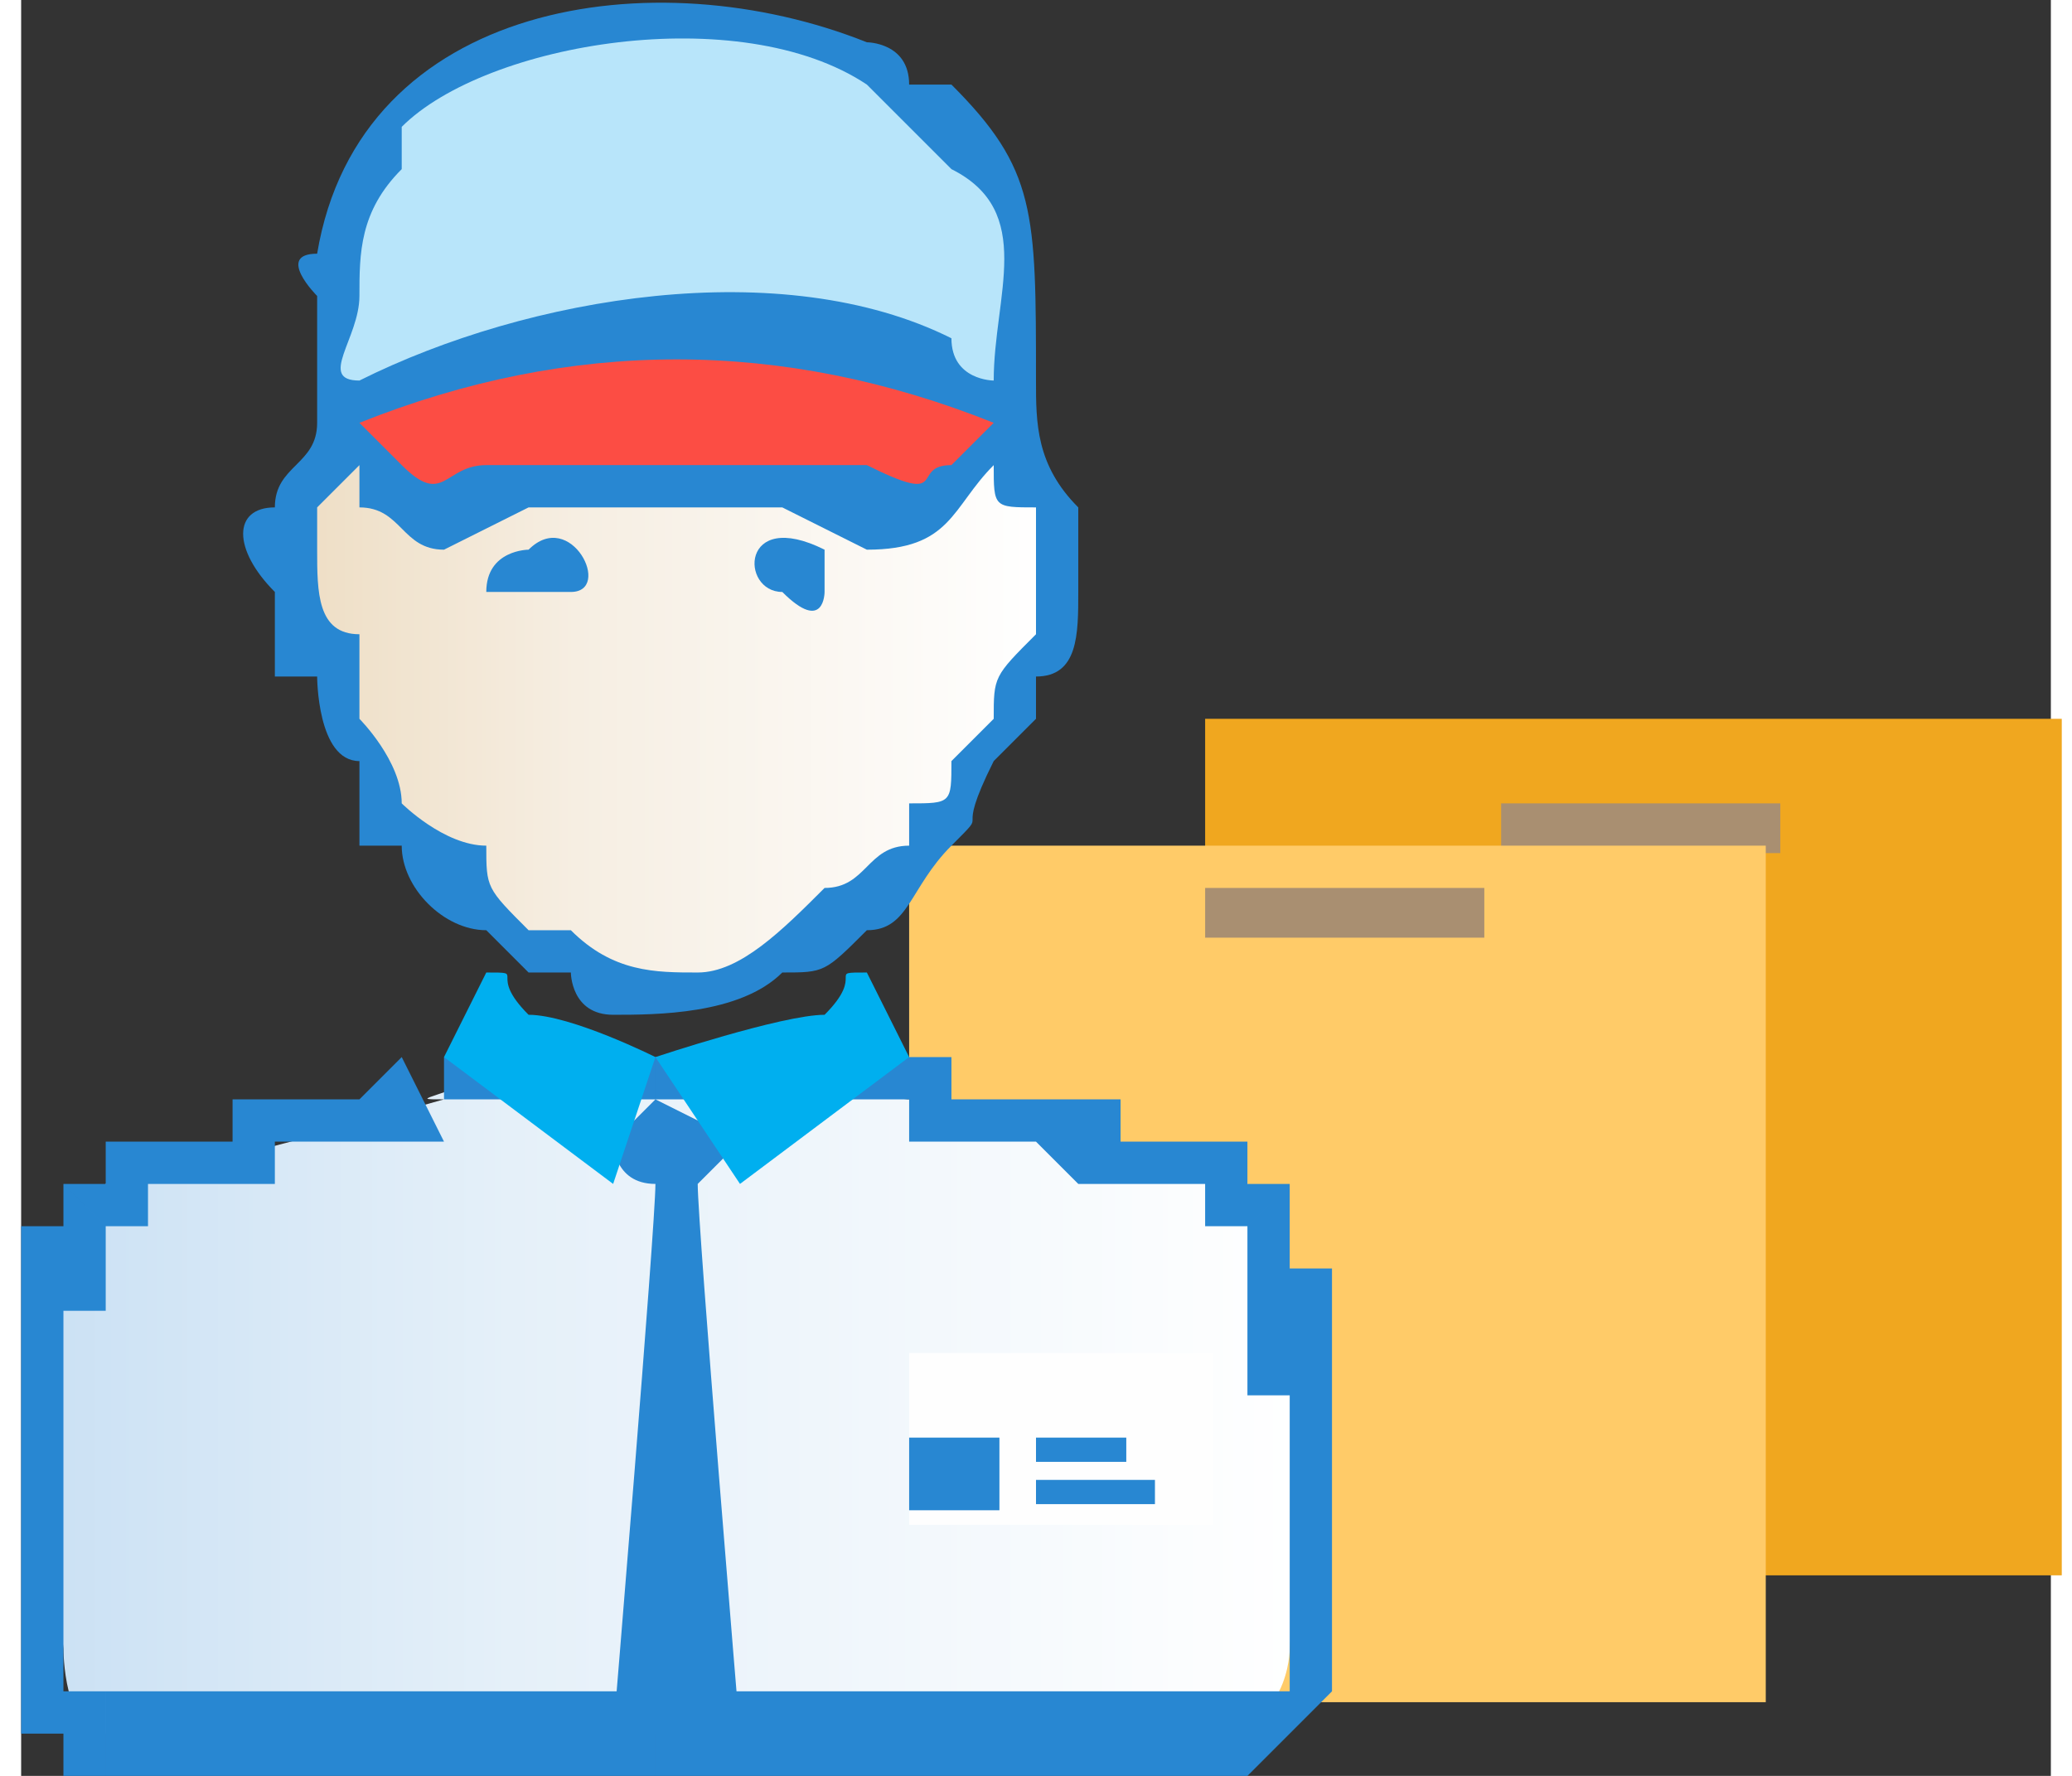 <?xml version="1.0" encoding="UTF-8"?>
<!DOCTYPE svg PUBLIC "-//W3C//DTD SVG 1.1//EN" "http://www.w3.org/Graphics/SVG/1.1/DTD/svg11.dtd">
<!-- Creator: CorelDRAW X7 -->
<svg xmlns="http://www.w3.org/2000/svg" xml:space="preserve" width="49px" height="42px" version="1.1" style="shape-rendering:geometricPrecision; text-rendering:geometricPrecision; image-rendering:optimizeQuality; fill-rule:evenodd; clip-rule:evenodd"
viewBox="0 0 48 42"
 xmlns:xlink="http://www.w3.org/1999/xlink">
 <rect x="0" y="0" width="48" height="42" fill="#333333" stroke="none"/>
 <defs>
  <style type="text/css">
   <![CDATA[
    .fil10 {fill:#FEFEFE}
    .fil1 {fill:#A98F71}
    .fil5 {fill:#B8E5FA}
    .fil9 {fill:#00AFEF}
    .fil3 {fill:#2887D2}
    .fil0 {fill:#F0A71F}
    .fil6 {fill:#FC4D44}
    .fil2 {fill:#FFCB68}
    .fil8 {fill:#2887D2;fill-rule:nonzero}
    .fil7 {fill:url(#id0)}
    .fil4 {fill:url(#id1)}
   ]]>
  </style>
  <linearGradient id="id0" gradientUnits="userSpaceOnUse" x1="0.655" y1="33.226" x2="30.229" y2="33.226">
   <stop offset="0" style="stop-opacity:1; stop-color:#CBE1F4"/>
   <stop offset="0.369" style="stop-opacity:1; stop-color:#E5F0F9"/>
   <stop offset="1" style="stop-opacity:1; stop-color:white"/>
  </linearGradient>
  <linearGradient id="id1" gradientUnits="userSpaceOnUse" x1="6.635" y1="17.068" x2="24.203" y2="17.068">
   <stop offset="0" style="stop-opacity:1; stop-color:#EEDEC5"/>
   <stop offset="0.369" style="stop-opacity:1; stop-color:#F6EEE2"/>
   <stop offset="1" style="stop-opacity:1; stop-color:white"/>
  </linearGradient>
 </defs>
 <g id="Layer_x0020_1">
  <g id="_803263096">
   <g>
    <rect class="fil0" x="28" y="17" width="20.258" height="20.257"/>
    <rect class="fil1" x="35" y="19" width="6.602" height="1.176"/>
   </g>
   <g>
    <rect class="fil2" x="21" y="20" width="20.258" height="20.257"/>
    <rect class="fil1" x="28" y="21" width="6.602" height="1.176"/>
   </g>
   <g>
    <g>
     <path class="fil3" d="M7 7l0 3c0,1 -1,1 -1,2 -1,0 -1,1 0,2 0,0 0,1 0,1l0 1c0,0 1,0 1,0 0,0 0,2 1,2l0 2c0,0 0,0 0,0 0,0 0,0 0,0l1 0c0,1 1,2 2,2l1 1c0,0 0,0 0,0 0,0 0,0 1,0 0,0 0,1 1,1 1,0 3,0 4,-1 1,0 1,0 2,-1 1,0 1,-1 2,-2 1,-1 0,0 1,-2 0,0 0,0 1,-1 0,0 0,0 0,-1 0,0 0,0 0,0 1,0 1,-1 1,-2 0,0 0,-1 0,-2 0,0 0,0 0,0 -1,-1 -1,-2 -1,-3 0,-4 0,-5 -2,-7 0,0 -1,0 -1,0 0,-1 -1,-1 -1,-1 -5,-2 -12,-1 -13,5 -1,0 0,1 0,1z"/>
     <path class="fil4" d="M16 23c1,0 2,-1 3,-2 1,0 1,-1 2,-1 0,0 0,0 0,-1 1,0 1,0 1,-1 0,0 0,0 0,0l1 -1c0,-1 0,-1 1,-2 0,0 0,0 0,-1 0,0 0,0 0,-1 0,0 0,-1 0,-1 0,0 0,0 0,0 -1,0 -1,0 -1,-1 -1,1 -1,2 -3,2l-2 -1c-1,0 -5,0 -6,0 0,0 -2,1 -2,1 -1,0 -1,-1 -2,-1 0,0 0,-1 0,-1l-1 1c0,0 0,1 0,1 0,1 0,2 1,2 0,1 0,1 0,2 0,0 1,1 1,2 0,0 1,1 2,1 0,1 0,1 1,2l1 0c1,1 2,1 3,1z"/>
     <path class="fil5" d="M8 7c0,1 -1,2 0,2 4,-2 10,-3 14,-1 0,1 1,1 1,1 0,-2 1,-4 -1,-5 -1,-1 -1,-1 -2,-2 -3,-2 -9,-1 -11,1l0 1c-1,1 -1,2 -1,3z"/>
     <path class="fil6" d="M8 10c0,0 0,0 0,0l1 1c1,1 1,0 2,0 1,0 1,0 2,0 1,0 4,0 5,0l2 0c2,1 1,0 2,0 1,-1 1,-1 1,-1 -5,-2 -10,-2 -15,0z"/>
     <path class="fil3" d="M12 13c0,0 -1,0 -1,1 1,0 1,0 1,0 0,0 0,0 1,0 1,0 0,-2 -1,-1z"/>
     <path class="fil3" d="M19 14c0,-1 0,-1 0,-1 -2,-1 -2,1 -1,1 1,1 1,0 1,0z"/>
    </g>
    <g>
     <path class="fil7" d="M10 26c0,0 -7,2 -8,2 -2,1 -1,11 -1,11 0,0 0,2 1,2 2,0 11,0 13,0 2,0 12,0 13,0 2,0 2,-2 2,-2 0,0 1,-10 -1,-11 -1,0 -8,-2 -8,-2 0,0 -1,0 -2,-1 -1,0 -3,0 -4,1 -1,-1 -2,-1 -3,-1 -2,1 -3,1 -2,1z"/>
     <path id="1" class="fil8" d="M2 29l-1 -1 0 0 0 0 1 0 0 0 0 -1 0 0 1 0 0 0 0 0 0 0 1 0 0 0 0 0 1 0 0 -1 0 0 1 0 0 0 1 0 0 0 0 0 0 0 1 0 0 0 0 0 1 -1 0 0 0 0 0 0 0 0 0 0 0 0 0 0 1 2 0 0 0 0 0 0 -1 0 0 0 0 0 0 0 0 0 -1 0 0 0 0 0 0 0 -1 0 0 0 0 0 -1 0 0 1 0 0 -1 0 0 0 0 0 -1 0 0 0 0 0 -1 0 0 1 0 0 0 0 -1 0 0 0 0 0 0 0 0 0zm-1 10l-1 0 0 0 0 0 0 0 0 0 0 0 0 0 0 -1 0 0 0 0 0 -1 0 0 0 0 0 -1 0 0 0 -1 0 0 0 -1 0 0 0 -1 0 0 0 -1 0 0 0 -1 0 0 0 -1 0 0 0 0 0 -1 1 0 0 0 0 -1 0 0 0 0 1 1 0 0 0 0 0 0 0 0 0 1 0 0 0 0 0 1 0 0 -1 0 0 1 0 0 0 1 0 0 0 1 0 0 0 1 0 0 0 1 0 0 0 1 0 0 0 0 0 1 0 0 0 0 0 1 0 0 0 0 0 0 0 0 0 0 0 0zm1 1l0 2 0 0 0 0 0 0 0 0 0 0 -1 0 0 -1 0 0 0 0 0 0 0 0 0 0 0 0 0 0 -1 0 0 0 0 -1 0 0 0 0 0 0 0 0 0 0 0 0 0 0 0 0 0 0 0 0 0 0 0 -1 0 0 0 0 0 0 0 0 1 0 0 0 0 0 0 0 0 0 0 0 0 0 0 0 0 1 0 0 0 0 0 0 0 0 0 0 0 0 0 0 0 0 1 0 0 0 0 0 0 0 0 0 0 0 0 0 0 0 0 0 0 0 0 0 0 0 0 0 0 0 0 0 0 0 0 0zm13 0l0 2 0 0 0 0 0 0 -1 0 0 0 0 0 -1 0 0 0 0 0 -1 0 0 0 -1 0 0 0 -1 0 0 0 -1 0 0 0 -1 0 0 0 -1 0 0 0 -1 0 0 0 -1 0 0 0 -1 0 0 0 0 0 -1 0 0 0 0 0 0 0 -1 0 0 -2 1 0 0 0 0 0 0 0 1 0 0 0 0 0 1 0 0 0 1 0 0 0 1 0 0 0 1 0 0 0 1 0 0 0 1 0 0 0 1 0 0 0 1 0 0 0 1 0 0 0 0 0 1 0 0 0 0 0 1 0 0 0 0 0 0 0zm0 0l0 0 0 0 0 0zm13 0l0 2 0 0 0 0 0 0 0 0 -1 0 0 0 0 0 -1 0 0 0 -1 0 0 0 -1 0 0 0 -1 0 0 0 -1 0 0 0 -1 0 0 0 -1 0 0 0 -1 0 0 0 -1 0 0 0 -1 0 0 0 0 0 -1 0 0 0 0 0 -1 0 0 0 0 -2 0 0 1 0 0 0 0 0 1 0 0 0 0 0 1 0 0 0 1 0 0 0 1 0 0 0 1 0 0 0 1 0 0 0 1 0 0 0 1 0 0 0 1 0 0 0 1 0 0 0 1 0 0 0 0 0 1 0 0 0 0 0 0 0 0 0zm2 -1l1 0 0 0 0 0 0 0 0 0 0 0 0 1 0 0 0 0 0 0 0 0 0 0 0 0 0 0 0 0 0 0 0 0 0 0 -1 1 0 0 0 0 0 0 0 0 0 0 0 0 0 0 0 0 0 0 -1 1 0 0 0 0 0 0 0 0 -1 0 0 -2 0 0 1 0 0 0 0 0 0 0 0 0 0 0 0 0 0 0 0 0 0 0 0 0 0 0 0 0 0 0 0 0 0 0 0 0 0 0 0 0 0 0 0 0 1 0 0 0 0 -1 0 0 0 0 0 0 0 0 0 0 0 0 0 0 0 0zm-1 -10l1 -1 0 0 0 0 0 0 0 1 0 0 0 0 0 1 1 0 0 0 0 1 0 0 0 1 0 0 0 1 0 0 0 1 0 0 0 1 0 0 0 1 0 0 0 1 0 0 0 0 0 1 0 0 0 0 0 1 0 0 0 0 0 0 0 0 0 0 -1 0 0 0 0 0 0 0 0 0 0 0 0 -1 0 0 0 0 0 -1 0 0 0 0 0 -1 0 0 0 -1 0 0 0 -1 0 0 0 -1 -1 0 0 -1 0 0 0 -1 0 0 0 0 0 -1 0 0 0 0 0 -1 0 0 0 0 0 0 0 0 0 0zm-8 -4l0 2 0 -2 0 0 0 0 0 0 0 0 1 0 0 0 0 0 0 1 1 0 0 0 0 0 0 0 1 0 0 0 0 0 1 0 0 0 1 0 0 1 0 0 1 0 0 0 0 0 1 0 0 0 0 0 1 0 0 0 0 1 0 0 0 0 1 0 -1 1 0 0 0 0 -1 0 0 0 0 0 0 0 0 -1 -1 0 0 0 0 0 -1 0 0 0 0 0 -1 0 0 0 -1 -1 0 0 0 0 -1 0 0 0 0 0 0 0 -1 0 0 0 0 0 0 0 -1 0 0 0 0 0 0 0 0 0 0 0 0 -2zm-2 1l0 -1 0 0 0 0 0 0 0 0 1 0 0 0 0 0 0 0 0 0 0 0 0 0 0 0 0 0 1 0 0 0 0 0 0 0 0 0 0 0 0 0 0 0 0 0 0 0 0 0 0 0 0 0 0 0 1 1 -1 1 0 0 0 0 0 0 0 0 0 -2 0 0 0 0 0 0 0 0 0 1 0 0 0 0 0 0 0 0 0 0 0 0 0 0 0 0 0 0 0 0 -1 0 0 0 0 0 0 0 0 0 0 0 0 0 0 0 0 0 0 0 0 0 -1 0 0 0 0 0 0 0 0 0 0 0 0 0zm-4 0l0 -1 0 0 0 0 0 0 0 0 0 0 0 0 1 0 0 0 0 0 0 0 0 0 0 0 0 0 0 0 1 0 0 0 0 0 0 0 0 0 0 0 0 0 1 0 0 0 0 0 0 0 0 0 0 0 0 0 1 0 0 0 0 0 0 0 0 0 0 1 0 0 0 0 0 0 -1 0 0 0 0 0 0 0 0 0 0 0 0 0 0 0 -1 0 0 0 0 0 0 0 0 0 0 0 0 0 0 0 -1 0 0 0 0 0 0 0 0 0 0 0 0 0 0 0 0 0 -1 0 0 0 0 0 0 0 0 0zm0 0l0 0 0 0 0 0zm-3 0l-1 -1 0 0 1 0 0 0 0 0 0 0 0 0 0 0 0 0 0 0 1 0 0 0 0 0 0 0 0 0 0 0 0 0 1 0 0 0 0 0 0 0 0 0 0 0 0 0 0 0 1 0 0 0 0 0 0 0 0 0 0 0 0 0 0 0 0 0 0 1 0 0 0 0 0 0 0 0 0 0 0 0 -1 0 0 0 0 0 0 0 0 0 0 0 0 0 0 0 0 0 -1 0 0 0 0 0 0 0 0 0 0 0 0 0 0 0 -1 0 0 0 0 0 0 0 0 0 0 0 0 0 0 0 0 0 0 0zm-2 1l-1 -2 1 2 0 0 0 0 -1 0 0 0 0 -1 0 -1 0 0 0 0 0 0 0 0 0 0 0 0 0 0 1 0 0 0 0 0 0 0 0 0 0 0 0 0 0 0 0 0 0 0 0 0 1 0 0 0 0 0 0 0 0 0 0 0 0 0 0 0 1 1 -1 0 0 0 0 0 0 0 0 0 0 0 0 0 0 0 0 0 0 0 -1 0 0 0 0 0 0 0 0 0 0 0 0 0 0 0 0 0 0 0 0 0 0 0 0 0 0 0 0 0 0 0 0 0 0 -1 -1 0 0 0 0 0 0 0 1 2z"/>
    </g>
    <path class="fil3" d="M15 26l0 0 -1 1c0,0 0,1 1,1 0,0 0,0 0,0 0,1 -1,13 -1,13l1 0 0 0 2 0c0,0 -1,-12 -1,-13 0,0 0,0 0,0 0,0 1,-1 1,-1l-2 -1z"/>
    <g>
     <path class="fil9" d="M11 23l-1 2 4 3 1 -3c0,0 -2,-1 -3,-1 -1,-1 0,-1 -1,-1z"/>
     <path class="fil9" d="M20 23l1 2 -4 3 -2 -3c0,0 3,-1 4,-1 1,-1 0,-1 1,-1z"/>
    </g>
    <rect class="fil10" x="21" y="32" width="7.186" height="4.062"/>
    <g>
     <rect class="fil3" x="24" y="34" width="2.135" height="0.573"/>
     <rect class="fil3" x="21" y="34" width="2.135" height="1.718"/>
     <rect class="fil3" x="24" y="35" width="2.813" height="0.573"/>
    </g>
   </g>
  </g>
 </g>
</svg>
